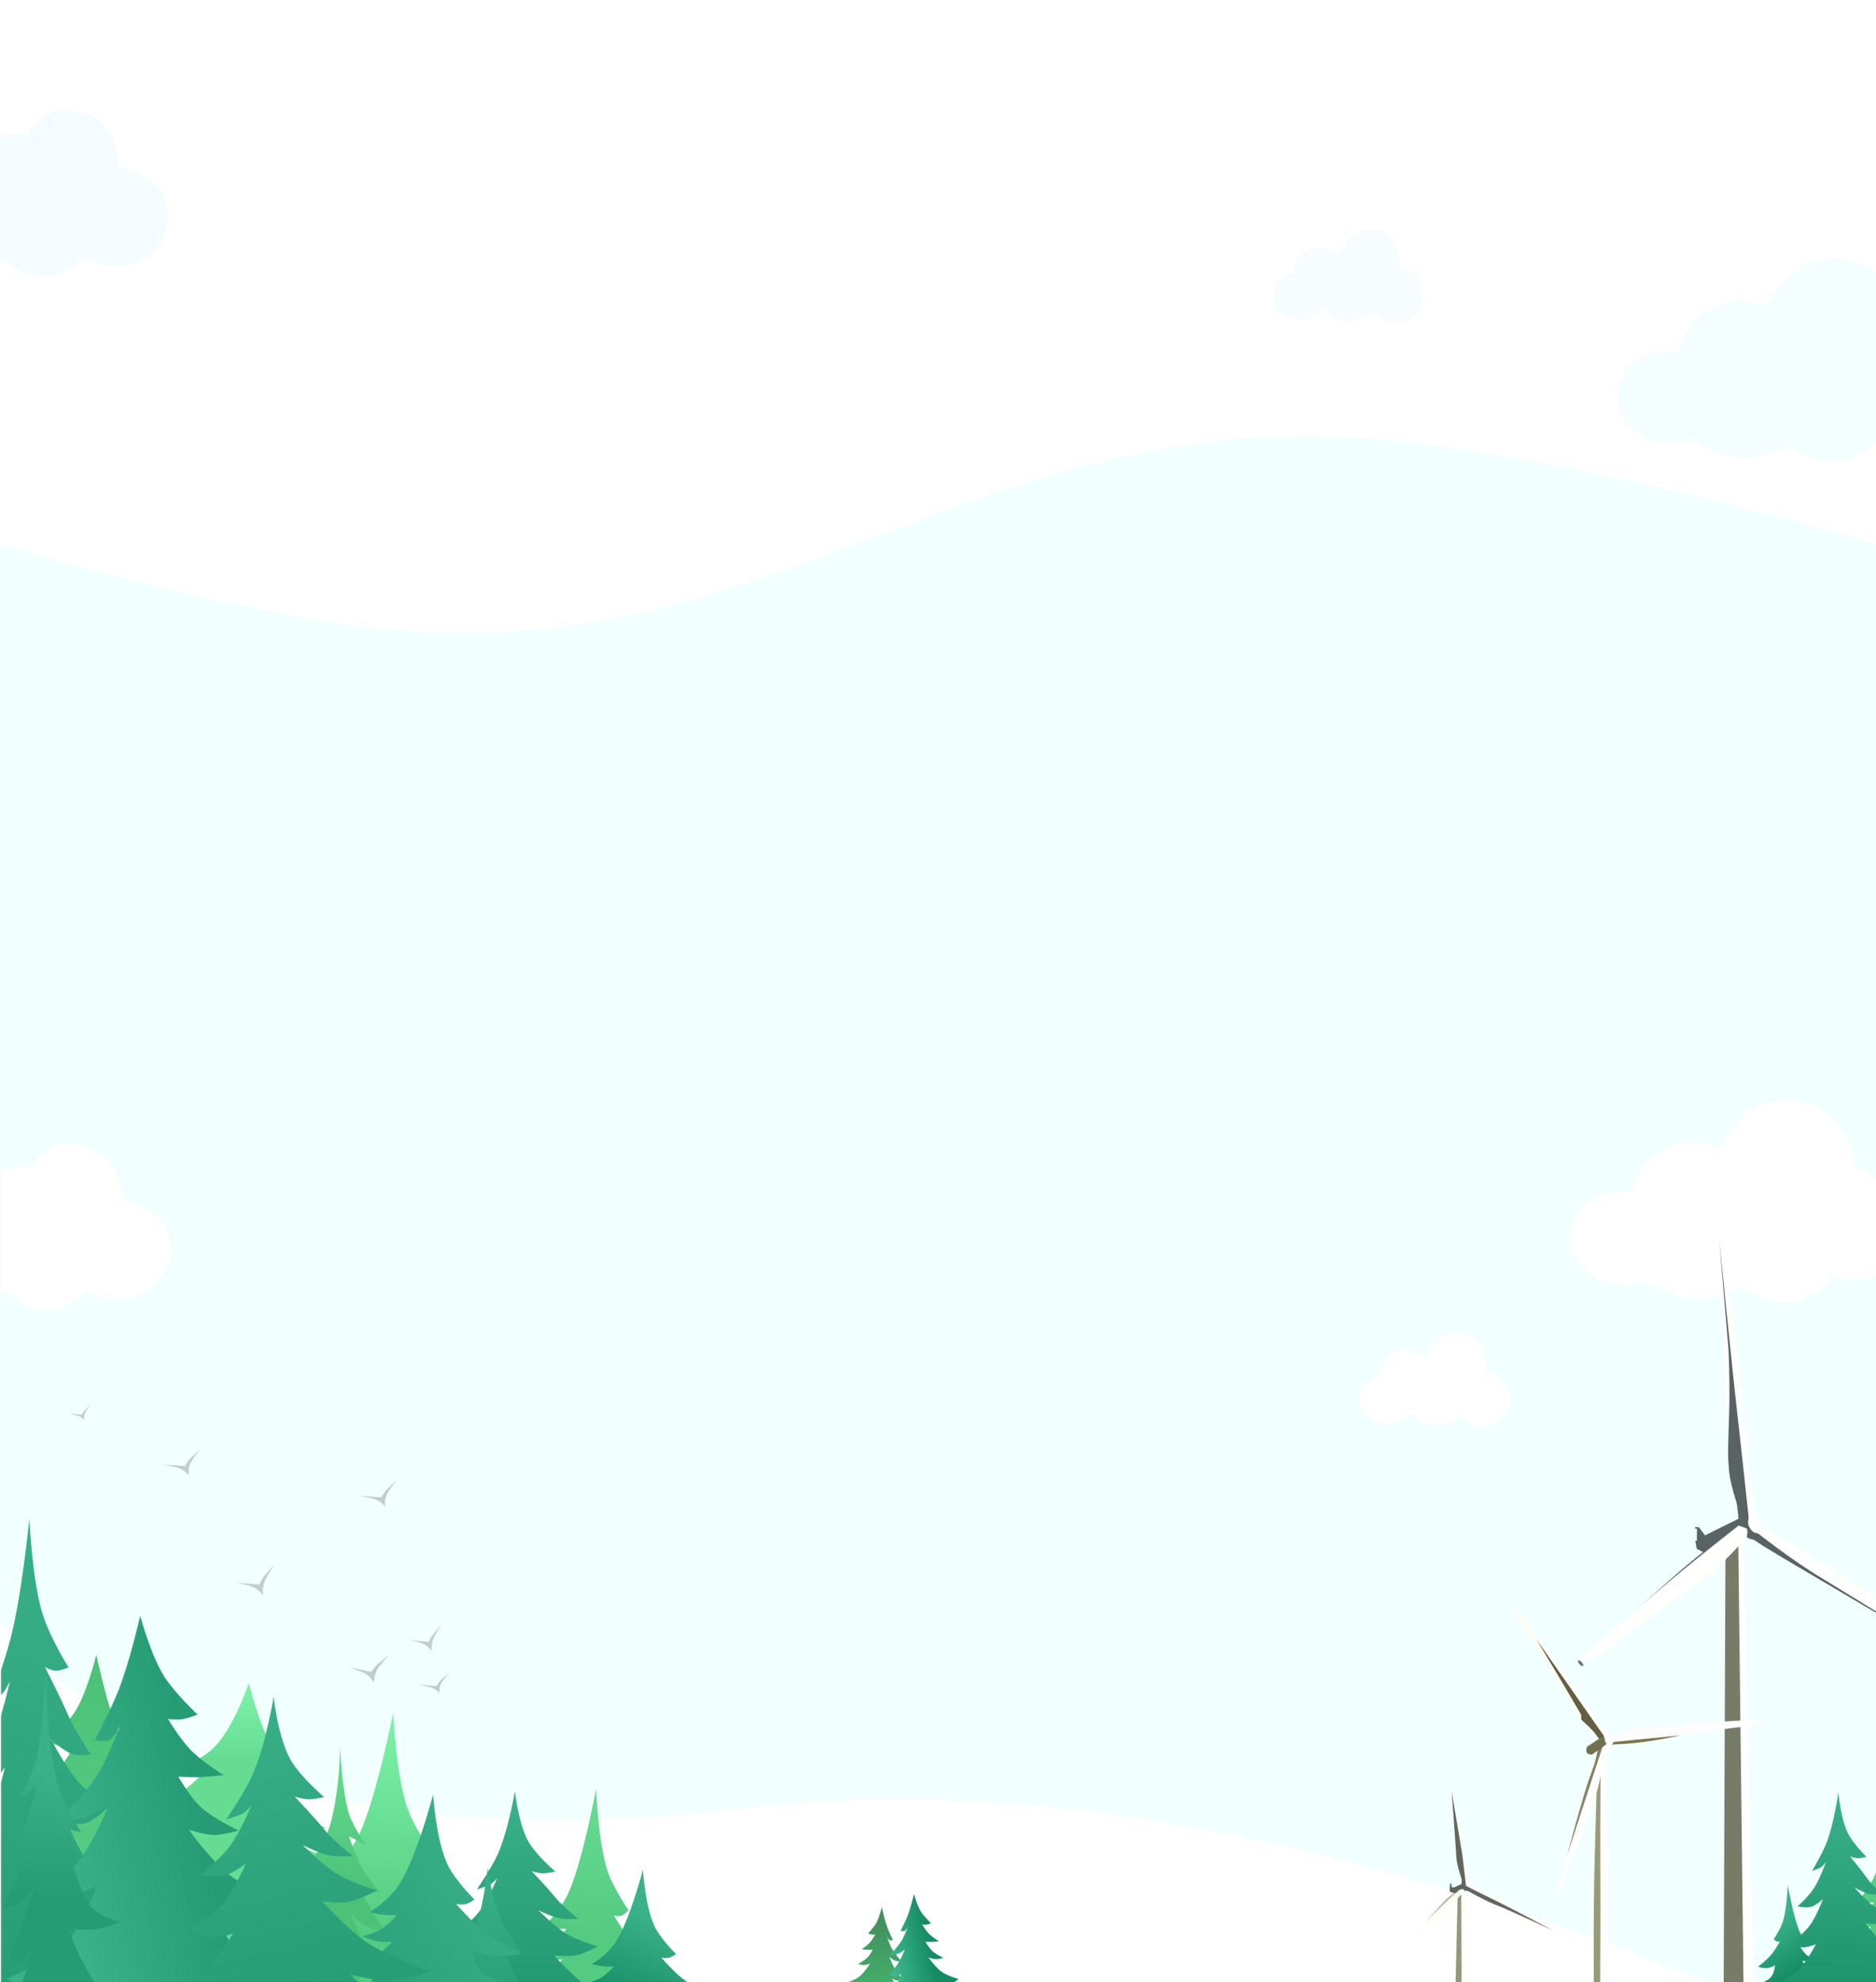 <?xml version="1.0" encoding="utf-8"?>
<!-- Generator: Adobe Illustrator 21.0.2, SVG Export Plug-In . SVG Version: 6.00 Build 0)  -->
<svg version="1.1" id="Layer_1" xmlns="http://www.w3.org/2000/svg" xmlns:xlink="http://www.w3.org/1999/xlink" x="0px" y="0px"
	 viewBox="0 0 1920 2028.3" style="enable-background:new 0 0 1920 2028.3;" xml:space="preserve">
<style type="text/css">
	.st0{fill:#F2FFFF;}
	.st1{fill:url(#SVGID_1_);filter:url(#Adobe_OpacityMaskFilter);}
	.st2{mask:url(#mask0);}
	.st3{fill:#FFFFFF;}
	.st4{fill:#269C75;}
	.st5{fill:#FFFEF5;}
	.st6{fill:#94967E;}
	.st7{fill:#B8B8AD;}
	.st8{fill:#FFFDF7;}
	.st9{fill:#64655D;}
	.st10{fill:#777C69;}
	.st11{fill:#5A6364;}
	.st12{fill:#FFFFFD;}
	.st13{fill:#657576;}
	.st14{fill:#FEFFFD;}
	.st15{fill:#FEFCFC;}
	.st16{fill:#7C744D;}
	.st17{fill:#989B79;}
	.st18{fill:#FFFEFE;}
	.st19{fill:#FEFFFE;}
	.st20{fill:#FDFDF1;}
	.st21{fill:#635F42;}
	.st22{fill:#8A8164;}
	.st23{fill:#FFFDFD;}
	.st24{fill:#70714F;}
	.st25{fill:url(#SVGID_2_);}
	.st26{fill:url(#SVGID_3_);}
	.st27{fill:url(#SVGID_4_);}
	.st28{fill:url(#SVGID_5_);}
	.st29{fill:url(#SVGID_6_);}
	.st30{fill:url(#SVGID_7_);}
	.st31{fill:url(#SVGID_8_);}
	.st32{fill:url(#SVGID_9_);}
	.st33{fill:url(#SVGID_10_);}
	.st34{fill:url(#SVGID_11_);}
	.st35{fill:url(#SVGID_12_);}
	.st36{fill:url(#SVGID_13_);}
	.st37{fill:url(#SVGID_14_);}
	.st38{fill:url(#SVGID_15_);}
	.st39{fill:url(#SVGID_16_);}
	.st40{fill:url(#SVGID_17_);}
	.st41{fill:url(#SVGID_18_);}
	.st42{fill:url(#SVGID_19_);}
	.st43{opacity:0.3;fill:#545454;enable-background:new    ;}
	.st44{fill:#F4FDFF;}
	.st45{fill:#8EE3FF;fill-opacity:0.1;}
	.st46{fill:#8EE3FF;fill-opacity:7.000000e-02;}
</style>
<path class="st0" d="M771,1849.7c361.1-44,759.8,89.3,979.7,180.1H1920V556.8c0,0-315.2-94.1-525.5-108.5
	c-400.9-27.4-605.7,236.5-1005,194.8C233.6,626.8,0,556.8,0,556.8v1102C0,1658.8,175.5,1922.3,771,1849.7z"/>
<defs>
	<filter id="Adobe_OpacityMaskFilter" filterUnits="userSpaceOnUse" x="-71.1" y="1125.3" width="2098.7" height="904.5">
		<feColorMatrix  type="matrix" values="1 0 0 0 0  0 1 0 0 0  0 0 1 0 0  0 0 0 1 0"/>
	</filter>
</defs>
<mask maskUnits="userSpaceOnUse" x="-71.1" y="1125.3" width="2098.7" height="904.5" id="mask0">
	
		<linearGradient id="SVGID_1_" gradientUnits="userSpaceOnUse" x1="1920.976" y1="1271.351" x2="258.708" y2="465.191" gradientTransform="matrix(1 0 0 -1 0 2396.601)">
		<stop  offset="0" style="stop-color:#8FD3F4"/>
		<stop  offset="1" style="stop-color:#84FAB0"/>
	</linearGradient>
	<path class="st1" d="M1,1125.3h1920v931H1V1125.3z"/>
</mask>
<g class="st2">
	<path class="st3" d="M1425.4,1385.4c-18.2,10.3-11.7,22.9-11.7,22.9s-18.2,0-21.9,16.9c-3.7,16.9,5.6,26.7,21.9,31.4
		c16.3,4.7,29.8-11.7,29.8-11.7s9.3,13.6,24.3,13.6c14.9,0,27.1-9.4,27.1-9.4s12.1,16.7,30.3,9.4c9.8-4,22.9-13.6,19.1-33.2
		c-3.7-19.7-23.8-22.5-23.8-22.5s2.8-37-25.7-38.4c-28.5-1.4-35.5,25.3-35.5,25.3S1443.6,1375.1,1425.4,1385.4z"/>
	<path class="st3" d="M-3.2,1199.4c-17.8,10-18.7,28.2-18.7,28.2s-30.8,3-40.4,24.7c-9.6,21.7-7.8,34.7-1.3,47.7
		s19.1,19.1,34.4,24.3s36.1-2.2,36.1-2.2s17.4,18.6,41.3,18.2c23.9-0.4,39.1-18.2,39.1-18.2s26.4,10.9,43.1,7.4
		c17.3-3.6,28.7-10.2,37.4-25.6c9.7-17.1,9.7-33.2,0-50.3c-9.7-17.1-43.1-26-43.1-26s0-14.7-8.3-32.1c-8.3-17.3-27.4-26-50.4-25.1
		c-23,0.9-34.4,25.1-34.4,25.1S14.7,1189.4-3.2,1199.4z"/>
	<path class="st3" d="M1799.6,1131.7c-21.6,8.8-41.4,43.1-41.4,43.1s-22.2-13.7-52.9,0c-30.7,13.7-35,45.3-35,45.3s-25-2.7-38,4.7
		c-12.9,7.3-19.9,15.5-23.5,29.9c-5.3,21.7,0,37.6,23.5,52.1c23.5,14.5,50.8,4.3,50.8,4.3s30.7,17.5,52.9,17.9
		c22.2,0.4,47.3-12,47.3-12s27.3,20.9,53.3,15.4c26-5.6,39.3-25.6,39.3-25.6s44.8,10.7,60.6-15.8c15.8-26.5,18.4-39.1,9-61.5
		c-8.9-21.1-46.5-35.9-46.5-35.9s-6.4-32.8-20.5-47C1856.4,1124.3,1828.6,1119.8,1799.6,1131.7z"/>
	<polygon class="st4" points="423.4,2029.8 422.2,2025.4 414.9,2029.8 	"/>
	<polygon class="st4" points="414.1,2029.8 421,2021.8 411.4,1982.4 402.4,2025.4 402.9,2029.8 	"/>
	<polygon class="st5" points="1500.2,2029.8 1499.9,1934.1 1495.5,1937.3 1495.7,2029.8 	"/>
	<polygon class="st6" points="1495.9,2029.8 1495.5,1937.3 1491.8,1942.2 1489.7,2029.8 	"/>
	<path class="st7" d="M1475.7,1948.2c8.4-9.8,18.3-14.4,18.3-14.4l-36.6,34.6C1457.4,1968.4,1467.2,1958,1475.7,1948.2z"/>
	<path class="st8" d="M1514.9,1933.6c-3.6-1.8-9.7-3.6-9.7-3.6s-0.5-1.6-1.2-2.5c-0.8-1-2.6-2.2-2.6-2.2s-2.3-18.6-4.1-30.4
		c-3.9-26-12.4-66.2-12.4-66.2s5.7,40.3,9.6,66.1c1.9,12.7,5,32.5,5,32.5s-0.9,4.1,2.1,5.6c1.2,0.6,3.4,0.5,3.4,0.5
		s7.7,5.4,16.6,9.9c7.3,3.7,17.4,7.5,24.8,11c9.7,4.5,43.4,21.7,43.4,21.7l-0.6-1.8C1589.1,1974.1,1544.6,1948.6,1514.9,1933.6z"/>
	<path class="st9" d="M1544.7,1952.1c17.7,9,45,23.8,45,23.8s-42.1-20.2-60.9-27.4c-13.1-5.5-25.2-13-26.3-13.2
		c-1.1-0.2-1.8-0.3-2.7-0.5c-3.8,1.2-5.3,2.5-5.3,2.5s-1.8,0.4-5.5,0c-1.9-0.2-5.4-1-5.3-2.4l0.1-2.4c0.1-1.3,0-1,0.1-1.7
		c0.2-1.8,0.2-3.1,0.2-3.1s0.9-0.9,1.4,0.1c0.2,0.4-0.3,2.7,0.2,3.1c0.6,0.6,2,0.8,2,0.8l8.1-3.7l0.3-4.4c0,0-5.3-15.1-5.6-23
		s-4.8-67.5-4.8-67.5l11,65.4l3.7,31.4c0,0,3.3,1.7,5.3,2.7C1520.9,1940.4,1529.6,1944.3,1544.7,1952.1z"/>
	<path class="st5" d="M1471.6,1954.5c-13.9,13.4-34.9,35.1-34.9,35.1s25.8-18.5,40.6-32.3c8.8-8.2,21.5-22.1,21.5-22.1
		s-0.3-1.5-1.3-1.8c-1-0.3-3.8,0.5-3.8,0.5S1480.1,1946.3,1471.6,1954.5z"/>
	<polygon class="st3" points="1794.6,2029.8 1783.9,1565.5 1766,1572.4 1766.5,2029.8 	"/>
	<polygon class="st10" points="1784.4,2029.8 1778.9,1565.4 1766,1572.4 1764.1,2029.8 	"/>
	<path class="st11" d="M1788,1564.5c1.8,3-0.2,9-0.2,9s-1.2-6.4-4.4-8c-2.4-1.2-6.8-0.1-6.8-0.1s-26.9,20.3-43.8,33.8
		c-26.5,21.2-66.4,56-66.4,56s38.9-35.9,64.9-57.5c18-14.9,46.9-37.2,46.9-37.2S1785.9,1560.9,1788,1564.5z"/>
	<path class="st12" d="M1615.3,1699.4c0,0,68.7-61.5,114.5-98.8c19.2-15.6,49.6-39.4,49.6-39.4s6.3,0.3,8.2,3.2
		c1.9,2.8-0.2,8.6-0.2,8.6s-22.7,27.1-44.8,43.6c-22.1,16.5-122.6,88.1-122.6,88.1L1615.3,1699.4z"/>
	<path class="st13" d="M1618.9,1701.1c1.3,1.5,1.9,3.2,1.2,3.7c-0.6,0.6-2.2-0.2-3.6-1.7c-1.3-1.5-1.9-3.2-1.2-3.8
		C1615.9,1698.8,1617.6,1699.6,1618.9,1701.1z"/>
	<path class="st11" d="M1745,1571.2l34.5-17.1l2.6,4.2l-38.9,30.1l-6.7-3.5l-1.4-7.9l1.5-0.3l0.2-12.4l-1.9,0l0-1.5l3.8,0.1
		L1745,1571.2z"/>
	<path class="st11" d="M1789.9,1561.1c-1.2-3.3-3,2.2-3,2.2s3.4,1.2,1,9.4c-0.4,1.5,7.1,3.1,7.1,3.1s5.9,3.9,10.1,6.6
		c13.5,8.8,183.4,108.1,183.4,108.1s-102.7-63.5-132.4-81.3c-8.1-4.9-56.1-40.5-56.1-40.5S1792.8,1569.1,1789.9,1561.1z"/>
	<path class="st14" d="M2027.6,1710.4c0,0-90-64.1-150.2-103.1c-25.2-16.3-75.1-45.7-75.1-45.7s2.6,4.3-1.2,4.5
		c-4.9,0.3-3,2.3-3,2.3s36.3,28.5,64.6,45.5c28.3,17,162.6,100.2,162.6,100.2L2027.6,1710.4z"/>
	<path class="st14" d="M1764.4,1364.8c0,0-0.2,42.5,0.8,61.7c0.8,16.2,4.1,67.4,4.1,67.4l3.4-21.4c0,0-1.5-88.2-1.3-97.4
		c0.2-9.3-12-106.6-12-106.6L1764.4,1364.8z"/>
	<path class="st14" d="M1759.3,1268.4c0,0,9.5,85.6,15.3,157.1c2.5,29.9,15,130.4,15,130.4s-0.8-2.8,2.7-4.5
		c1.5-0.7,2.7-0.7,2.7-0.7s-7.1-77.6-10.9-110.4c-3.8-32.8-18.9-168.4-18.9-168.4L1759.3,1268.4z"/>
	<path class="st11" d="M1769,1380.2c0,0,1.2,22.6,1,52.7c-0.1,15.4-2.1,53.7-1.1,62.8c1,9-0.6,13.2,8.3,41.9c1,3.4,2,16.2,2,16.2
		l-0.1,7.2l8.6,3.2l2-4.1l0.1-6c0,0-8.5-79.5-12.3-112.3c-3.8-32.8-18-173.3-18-173.3L1769,1380.2z"/>
	<path class="st12" d="M1802.5,1557c2.1,4.9,1.1,10.1-2.3,11.6s-7.9-1.4-10-6.3c-2.1-4.9-1.1-10.1,2.3-11.6
		C1795.9,1549.3,1800.4,1552.1,1802.5,1557z"/>
	<path class="st15" d="M1802.4,1759.3c0,0-75,4.2-131.2,10.5c-3,0.3-8.4,2.5-12.2,4.1c-3.6,1.5-8.5,3-8.5,3l1.2,5.8
		c0,0,32.1-1.8,52.5-4.5c12.3-1.6,19.1-3,31.3-4.8c26.2-3.8,67.2-8.7,67.2-8.7L1802.4,1759.3z"/>
	<path class="st16" d="M1648.9,1785.3l2.8-2.7l68.6-6.7c0,0-28.9,6.1-47.8,7.9C1663.3,1784.8,1648.9,1785.3,1648.9,1785.3z"/>
	<path class="st17" d="M1639.1,2029.8c0-1.4,0-2.7,0-4c-0.2-14.3,0-21.9-0.1-36.2c0,0,0.6-41.7,0.4-68.6l-1.1-65.6v-67.8l-2.8,2.7
		c0,0-2.9,81.3-3.9,132.9c-0.6,32.7-0.6,77.2-0.5,106.7H1639.1z"/>
	<path class="st18" d="M1637.7,2029.8h9.5c0-1.1,0-2.2,0-3.2c-0.2-14.3-0.4-22.3-0.6-36.6c0,0,0.2-42.1-0.1-69l-3.4-136.2l-4.8,2.8
		c0,0-0.7,83.2-0.4,136C1638.1,1956.7,1637.9,2001,1637.7,2029.8z"/>
	<path class="st19" d="M1645,1776l-2.4,2.2c0,0-4.7-4.1-8.5-9.5c-6.5-11.6-17.4-24.7-22.8-32.3c-23.7-33.1-62.8-94.7-62.8-94.7
		s46.7,62.6,76.2,103C1633.2,1756.3,1645,1776,1645,1776z"/>
	<path class="st20" d="M1601.2,1725.5c5.3,8.9,16.3,28.1,16.3,28.1l2.3,2.8l-1,3.8c0,0-26.2-44.8-43.5-71.8
		c-9.1-14.2-20.6-31.2-23-36.4c-2.4-5.3-4.3-9.7-4.3-9.7s9.9,13,15.9,21.5C1581.1,1688.5,1585.8,1699.5,1601.2,1725.5z"/>
	<path class="st21" d="M1636.5,1779.4l6.2-1.2l-70.7-101.3c0,0,23.4,38.7,38,63.8c3.1,5.3,6.7,11.2,7.9,13.6
		c1.2,2.4-0.3,4.6,0.8,5.8c1,1.2,8,7,12.4,12.1C1633.3,1775,1636.5,1779.4,1636.5,1779.4z"/>
	<path class="st19" d="M1595.9,1937.4l-2.9-0.7c0,0,16.6-62,30-100.8c6.8-19.8,17.7-50.1,17.7-50.1l4.5-1.1l3.8,0.6
		c0,0-4.3,9.1-5.8,13.7c-4.3,12.7-4.8,19.6-8.4,32.5c-3.6,12.9-11.4,32.8-16.6,47.2C1606.1,1911.8,1595.9,1937.4,1595.9,1937.4z"/>
	<path class="st22" d="M1635.8,1787.4l4.9-1.5l-37.1,113.7c0,0,11.7-44.3,20.5-72.3c3.8-12.2,7.5-19.3,10.1-31.8
		C1634.9,1792,1635.8,1787.4,1635.8,1787.4z"/>
	<path class="st23" d="M1651.9,1779.7c0.2,3.4-2,6.4-5,6.5c-3,0.2-5.6-2.4-5.8-5.9c-0.2-3.4,2-6.4,5-6.5
		C1649.1,1773.7,1651.7,1776.3,1651.9,1779.7z"/>
	<path class="st24" d="M1624.1,1787.7l12.4-8.3l6.2-1.2c0,0-0.6,1.9-0.2,3.3c0.4,1.4,1.9,3.2,1.9,3.2l-7.6,5.5l-7.6,5.4
		c0,0-3.9-0.1-5.1-1.8C1622.8,1792.1,1624.1,1787.7,1624.1,1787.7z"/>
	
		<linearGradient id="SVGID_2_" gradientUnits="userSpaceOnUse" x1="250.496" y1="674.471" x2="244.512" y2="372.885" gradientTransform="matrix(1 0 0 -1 0 2396.601)">
		<stop  offset="0" style="stop-color:#7EF4AA"/>
		<stop  offset="0.263" style="stop-color:#66DC92"/>
	</linearGradient>
	<path class="st25" d="M274.5,1779.7c-10.8-21-19.9-57.5-19.9-57.5s-15.8,48.9-38.4,68.7c-12.9,11.3-37.6,21.6-37.6,21.6
		s7,2.4,11.6,2.7c9.5,0.6,23.4-7,23.4-7s-14.7,16.5-26,24.3c-12.6,8.8-35.2,16.7-35.2,16.7s12.2,6.7,20.8,7.9c11,1.5,28-4.4,28-4.4
		s-20.9,15.8-35.3,24.1c-10.7,6.2-28.1,14.3-28.1,14.3s11.9,9.1,20.7,10.3c9.2,1.3,23.3-4.5,23.3-4.5s-8.5,16.5-16.7,24.5
		c-12,11.7-37.5,19.1-37.5,19.1s22.6,7.9,37.1,5.7c8.5-1.3,21-7,21-7s-6.7,21.4-16.8,29.5c-14.6,11.7-46.6,4-46.6,4
		s25.8,25.7,45.9,35.7c55.8,27.7,105,14.8,156.1-21.7c20.3-14.5,45-46.3,45-46.3s-39.8,8.5-58-6.1c-9.3-7.5-18.2-25.2-18.2-25.2
		s26.3,11.8,41.7,5.8c9.7-3.8,21.2-17,21.2-17s-23.7,2.7-37.1-3.2c-11.4-5-25.2-20.3-25.2-20.3s11.2,3.3,18.5,2.8c8.6-0.6,21-7,21-7
		s-27.7-9-39.1-23.1c-7.4-9.2-15.7-30.1-15.7-30.1s10.3,9.7,16.1,7.8c3.7-1.2,11.7-7.2,11.7-7.2S283.3,1796.7,274.5,1779.7z"/>
	
		<linearGradient id="SVGID_3_" gradientUnits="userSpaceOnUse" x1="619.802" y1="565.797" x2="614.459" y2="296.557" gradientTransform="matrix(1 0 0 -1 0 2396.601)">
		<stop  offset="0" style="stop-color:#67DD93"/>
		<stop  offset="0.536" style="stop-color:#55CB81"/>
	</linearGradient>
	<path class="st26" d="M566.2,1990.7c-5.5,4.7-15.1,8.3-15.1,8.3s7.7,4.9,13,6c4.3,0.9,11.2,0.2,11.2,0.2s-10.4,17.1-19,22.6
		c-1.4,0.9-2.6,1.5-3.8,2h91.3c-2.5-7.5-3.4-14.7-3.4-14.7s8.4,4.6,16.7,6.1c9.4,1.7,24.3-2.4,24.3-2.4s-21.3-15.3-33.1-29.4
		c-8.5-10.2-20-29.1-20-29.1s4.6,1.1,7.5,0.2c3.2-1,7.6-5.6,7.6-5.6s-15.6-22.2-21.7-40.7c-9.6-28.9-11.6-83.6-11.6-83.6
		s-13.8,73.9-28,105.8c-9.4,21.1-24.8,34-24.8,34s6.7,2.4,11.1,3.1c4.3,0.6,11.2,0.2,11.2,0.2S572.1,1985.6,566.2,1990.7z"/>
	
		<linearGradient id="SVGID_4_" gradientUnits="userSpaceOnUse" x1="82.684" y1="703.013" x2="89.985" y2="335.067" gradientTransform="matrix(1 0 0 -1 0 2396.601)">
		<stop  offset="0" style="stop-color:#4BC177"/>
		<stop  offset="0.536" style="stop-color:#55CB81"/>
	</linearGradient>
	<path class="st27" d="M-32.2,2027.8c0,0,2.3,0.8,6.1,2.1h227.8c5.4-4,9-6.9,9-6.9s-37.6-15.8-53.8-37.6
		c-11.7-15.7-21.7-47.3-21.7-47.3s7.9,5.3,13.4,6.6c8.1,1.8,20.8-2.7,20.8-2.7s-19.5-24.5-29.2-42.6c-7.2-13.4-15.8-36.1-15.8-36.1
		s8.9,7.8,15.4,11.1c10.4,5.3,28.6,6.3,28.6,6.3s-23.9-24.9-35-44.8c-8.7-15.5-17.8-42.8-17.8-42.8s4.3,11,9.7,13.4
		c4.2,1.9,11.4-0.2,11.4-0.2s-13.1-26.9-19.8-45.1c-9.3-25.5-18.3-67.8-18.3-67.8s-8.8,35.8-19.9,55c-9,15.4-27.9,34.7-27.9,34.7
		s8,3.6,13.4,4.3c4.4,0.6,11.4-0.2,11.4-0.2s-10.1,18.1-18.5,27.7c-9.7,11-28.1,23.3-28.1,23.3s12.7,1.6,20.9,1.9
		c6.7,0.2,17.1-0.3,17.1-0.3s-9,16.8-16.6,25.3c-11.2,12.4-33.8,23.4-33.8,23.4s12.7,4.3,21,4.1c8.3-0.2,20.8-4.9,20.8-4.9
		s-20,30.8-37.2,43.9c-16.6,12.6-47.1,21.4-47.1,21.4s20.7,19.2,36.5,22c8.1,1.4,20.9-0.4,20.9-0.4s-9.7,23.9-20.3,34.5
		C-2.7,2022.6-32.2,2027.8-32.2,2027.8z"/>
	
		<linearGradient id="SVGID_5_" gradientUnits="userSpaceOnUse" x1="418.804" y1="659.34" x2="397.41" y2="327.19" gradientTransform="matrix(1 0 0 -1 0 2396.601)">
		<stop  offset="0" style="stop-color:#80F6AC"/>
		<stop  offset="0.744" style="stop-color:#55CB81"/>
	</linearGradient>
	<path class="st28" d="M335.6,1984.1c-7.8,4.7-12.8,3.9-21,6.4c0,0,4.5,10.3,9.1,13.7c6.4,4.8,18.6,0.4,18.6,0.4s-7,15.4-14.8,25.3
		h140.3c9.8-7.1,16.1-12.4,16.1-12.4s-22-4.9-32.2-17.5c-8.4-10.3-11.1-30.6-11.1-30.6s10.5,5.4,20.8,7.2
		c11.7,2.1,30.3-2.8,30.3-2.8s-26.5-18.1-41.2-34.6c-10.6-12-25-34.3-25-34.3s5.7,1.3,9.3,0.2c4-1.2,9.4-6.6,9.4-6.6
		s-19.4-26.1-27.1-47.9c-12-34.1-14.6-98.3-14.6-98.3s-17.1,86.9-34.7,124.4c-11.7,24.8-30.9,40-30.9,40s8.4,2.9,13.9,3.7
		c5.4,0.8,13.9,0.3,13.9,0.3s-9.3,14-16.6,20c-6.8,5.5-18.8,9.8-18.8,9.8s9.6,5.8,16.1,7.1c5.4,1.1,13.9,0.3,13.9,0.3
		S346.4,1977.6,335.6,1984.1z"/>
	
		<linearGradient id="SVGID_6_" gradientUnits="userSpaceOnUse" x1="324.997" y1="609.015" x2="330.601" y2="326.597" gradientTransform="matrix(1 0 0 -1 0 2396.601)">
		<stop  offset="0" style="stop-color:#67DD93"/>
		<stop  offset="0.536" style="stop-color:#4CC278"/>
	</linearGradient>
	<path class="st29" d="M301.6,1993.7c7.8-0.6,20-0.4,20-0.4s-12.7,23.6-24.3,36.6h72.4c-6.2-12.3-10.3-23.8-10.3-23.8
		s7.8,7.2,12.7,11c6.8,5.3,17.6,6.4,17.6,6.4s-7.9-16.4-13-26.8c-7.1-14.8-18.2-38.1-18.2-38.1s9.6,9.7,17.7,13.2
		c6.4,2.8,17.6,4.2,17.6,4.2s-8-12.1-12.8-20.1c-6.3-10.3-15.5-26.8-15.5-26.8s5.5,5.3,10.1,6.6c4.7,1.3,12.5-0.2,12.5-0.2
		s-12.3-14.2-17.9-24.5c-5.5-10-13-31.4-13-31.4c5.9,1.7,11.8,7,17.7,8.7c0,0-13.6-18.4-18.1-33.5c-7.1-24.2-8.7-67.6-8.7-67.6
		s-0.4,62.1-15.8,95.2c-7.5,16.1-24.4,34.4-24.4,34.4l12.5-2.5l-14.6,22.9l14.9-4.8c0,0-9.2,25.7-19.3,38.8
		c-10,12.9-37.2,16.5-37.2,16.5S288.8,1994.6,301.6,1993.7z"/>
	
		<linearGradient id="SVGID_7_" gradientUnits="userSpaceOnUse" x1="677.123" y1="429.432" x2="636.881" y2="330.022" gradientTransform="matrix(1 0 0 -1 0 2396.601)">
		<stop  offset="0" style="stop-color:#3BB18A"/>
		<stop  offset="1" style="stop-color:#118760"/>
	</linearGradient>
	<path class="st30" d="M615,2024c-5.4,3.2-15,5.7-15,5.7s0.2,0.1,0.5,0.2h105.1c-3.1-2.1-6-4.2-8.5-6.2
		c-8.6-7.1-20.2-20.3-20.2-20.3s4.6,0.8,7.5,0.1c3.2-0.7,7.5-3.8,7.5-3.8s-15.7-15.5-21.9-28.3c-9.7-20.1-12-58-12-58
		s-13.4,51.2-27.4,73.2c-9.3,14.6-24.7,23.4-24.7,23.4s6.7,1.7,11.2,2.2c4.3,0.5,11.2,0.2,11.2,0.2S620.9,2020.5,615,2024z"/>
	
		<linearGradient id="SVGID_8_" gradientUnits="userSpaceOnUse" x1="1810.551" y1="426.044" x2="1843.261" y2="371.594" gradientTransform="matrix(1 0 0 -1 0 2396.601)">
		<stop  offset="0" style="stop-color:#3BB18A"/>
		<stop  offset="1" style="stop-color:#118760"/>
	</linearGradient>
	<path class="st31" d="M1809.6,2013.9c3.5-0.7,7.1-2.7,7.1-2.7s-0.9,7.7-3.8,11.5c-3.5,4.7-11,6.6-11,6.6s0.2,0.2,0.6,0.5h50.4
		c-1.5-2.8-2.6-5.4-2.6-5.4s4.2,1.7,6.4-0.1c1.6-1.3,3.1-5.2,3.1-5.2c-2.8-0.9-4.5-0.6-7.2-2.4c-3.7-2.4-8.1-10-8.1-10
		s2.9,0.3,4.8-0.1c2.2-0.5,5.5-2.7,5.5-2.7s-4.1-1.6-6.4-3.7c-2.5-2.3-5.7-7.5-5.7-7.5s2.9,0.2,4.8-0.1c1.9-0.3,4.7-1.4,4.7-1.4
		s-6.6-5.7-10.6-15c-6-14.1-11.9-46.8-11.9-46.8s-0.9,24.2-5,37c-2.6,8.2-9.3,18-9.3,18s1.9,2,3.2,2.5c1.2,0.4,3.2-0.1,3.2-0.1
		s-4.9,8.4-8.5,12.9c-5,6.2-14.1,13-14.1,13S1805.6,2014.7,1809.6,2013.9z"/>
	
		<linearGradient id="SVGID_9_" gradientUnits="userSpaceOnUse" x1="538.635" y1="563.52" x2="533.168" y2="287.995" gradientTransform="matrix(1 0 0 -1 0 2396.601)">
		<stop  offset="0" style="stop-color:#3BB18A"/>
		<stop  offset="1" style="stop-color:#1B916A"/>
	</linearGradient>
	<path class="st32" d="M458.4,2024.7c0,0,5.8,3.3,11.6,5.2h15.5c4.5-1.1,8.2-2.5,8.2-2.5s-0.6,0.9-1.6,2.5H597
		c-14.2-11.3-30-28.9-30-28.9s12.6,1.6,20.5,0.4c10-1.6,24.4-9.5,24.4-9.5s-20-5.8-31.5-12.6c-12.8-7.5-29.4-24.5-29.4-24.5
		s13.1,6.8,22.2,8.4c7.2,1.2,18.6,0.4,18.6,0.4s-15.7-12.4-23.9-22.4c-7.5-9.3-23.8-26.4-23.8-26.4s6.4,2.1,11.2,2.2
		c4.7,0.1,13.1-1.7,13.1-1.7s-19.3-16.4-27.4-30.4c-10.4-18-14-52.1-14-52.1s-6.9,41.5-17.9,65.4c-6.8,14.7-21.1,35.4-21.1,35.4
		l11.3-3.8c4.4-1.5,9.5-7.8,9.5-7.8s-9.5,23.3-19.3,35.5c-7.7,9.6-22.8,21.4-22.8,21.4s12.7,2.5,20.5,0.4c7.3-1.9,17-9.6,17-9.6
		s-9.5,22.2-19.2,33.5C476.1,2013.5,458.4,2024.7,458.4,2024.7z"/>
	
		<linearGradient id="SVGID_10_" gradientUnits="userSpaceOnUse" x1="1940.121" y1="563.823" x2="1935.211" y2="349.274" gradientTransform="matrix(1 0 0 -1 0 2396.601)">
		<stop  offset="0" style="stop-color:#67DD93"/>
		<stop  offset="0.536" style="stop-color:#55CB81"/>
	</linearGradient>
	<path class="st33" d="M1966,2000.6c-4.7-7-6.1-20.8-6.1-20.8s5.8,3.6,11.5,4.8c6.5,1.4,16.8-1.9,16.8-1.9s-14.7-12.2-22.8-23.4
		c-5.9-8.1-13.8-23.2-13.8-23.2s3.2,0.8,5.1,0.1c2.2-0.8,5.2-4.5,5.2-4.5s-10.8-17.7-15-32.4c-6.6-23.1-8-66.6-8-66.6
		s-9.5,58.9-19.3,84.3c-6.5,16.8-17.2,27.1-17.2,27.1s4.7,2,7.7,2.5c3,0.5,7.7,0.2,7.7,0.2s-5.2,9.5-9.2,13.5
		c-3.8,3.8-10.4,6.6-10.4,6.6s5.3,3.9,8.9,4.8c3,0.7,7.7,0.2,7.7,0.2s-7.2,13.6-13.2,18c-4.3,3.2-7.1,2.6-11.7,4.3c0,0,2.5,7,5,9.3
		c3.6,3.3,10.3,0.2,10.3,0.2s-5.4,14.7-10.6,20.4c-2.9,3.2-6.9,4.9-10.7,5.7h80.1c11-8.7,19.7-17.4,19.7-17.4
		S1971.7,2009.1,1966,2000.6z"/>
	
		<linearGradient id="SVGID_11_" gradientUnits="userSpaceOnUse" x1="1898.436" y1="561.675" x2="1893.416" y2="342.119" gradientTransform="matrix(1 0 0 -1 0 2396.601)">
		<stop  offset="0" style="stop-color:#3BB18A"/>
		<stop  offset="1" style="stop-color:#1B916A"/>
	</linearGradient>
	<path class="st34" d="M1834.2,1987.4c0,0,6.8,4.5,11.5,5c5.1,0.6,12.9-2.9,12.9-2.9s-10.2,19.6-19.7,28.1
		c-6,5.3-15.6,9.9-20.9,12.2h118.3l-11.1-13.4c0,0,11.7,3.5,19.3,3.6c10.3,0.1,25.8-5.8,25.8-5.8s-23.9-9.2-37.1-19.9
		c-10.4-8.5-24.1-26-24.1-26s8.7,1.3,14.2,0.3c6.9-1.2,16.9-7.5,16.9-7.5s-13.8-4.7-21.8-10c-8.8-6-20.3-19.5-20.3-19.5
		s9.1,5.4,15.4,6.7c5,1,12.9,0.3,12.9,0.3s-10.9-9.9-16.5-17.8c-5.2-7.4-16.4-21-16.4-21s4.4,1.7,7.7,1.8c3.3,0.1,9-1.4,9-1.4
		s-13.3-13.1-19-24.3c-7.2-14.3-9.7-41.5-9.7-41.5s-4.7,33.1-12.4,52.1c-4.7,11.7-14.6,28.2-14.6,28.2l7.8-3c3-1.2,6.5-6.2,6.5-6.2
		s-6.6,18.6-13.3,28.3c-5.3,7.7-15.7,17.1-15.7,17.1s8.8,2,14.2,0.3c5-1.5,11.7-7.7,11.7-7.7s-6.6,17.7-13.3,26.7
		C1846.4,1978.5,1834.2,1987.4,1834.2,1987.4z"/>
	
		<linearGradient id="SVGID_12_" gradientUnits="userSpaceOnUse" x1="147.278" y1="847.36" x2="9.971" y2="311.19" gradientTransform="matrix(1 0 0 -1 0 2396.601)">
		<stop  offset="0" style="stop-color:#3BB18A"/>
		<stop  offset="1" style="stop-color:#269C75"/>
	</linearGradient>
	<path class="st35" d="M117.3,2029.8l-27.4-53.3c0,0,16.8,7.9,27.8,7.9c14.9,0.1,37.5-14,37.5-14s-34.4-20.8-53.3-45.4
		c-14.9-19.5-34.4-59.8-34.4-59.8s12.6,2.8,20.5,0.4c10.1-3,24.6-18,24.6-18s-19.9-10.5-31.3-22.8c-12.7-13.7-29.1-44.9-29.1-44.9
		s13,12.5,22.1,15.2c7.2,2.2,18.6,0.4,18.6,0.4s-15.6-22.7-23.5-41.1c-7.4-17.1-23.4-48.5-23.4-48.5s6.4,3.8,11.1,3.9
		c4.7,0.1,13.1-3.4,13.1-3.4s-19.1-30.1-27-56c-10.2-33.2-13.2-96.3-13.2-96.3s-7.5,77.2-18.9,121.6c-7,27.4-21.7,66.1-21.7,66.1
		l11.3-7.2c4.4-2.8,9.6-14.6,9.6-14.6s-9.9,43.3-19.8,66.1c-7.8,18-23.1,40.2-23.1,40.2s12.7,4.4,20.5,0.4
		c7.3-3.7,17.1-18.1,17.1-18.1s-9.8,41.4-19.7,62.4c-9,19-26.8,40.1-26.8,40.1s9.7,10.3,16.6,11.4c7.4,1.2,18.8-7,18.8-7
		s-15.2,45.8-29.1,65.9c-12.5,18-36,32.5-36,32.5l10,15.8H117.3z"/>
	
		<linearGradient id="SVGID_13_" gradientUnits="userSpaceOnUse" x1="500.565" y1="485.333" x2="497.434" y2="327.514" gradientTransform="matrix(1 0 0 -1 0 2396.601)">
		<stop  offset="0" style="stop-color:#3BB18A"/>
		<stop  offset="1" style="stop-color:#269C75"/>
	</linearGradient>
	<path class="st36" d="M471.8,2014.8c4.6-0.5,11.7-3.1,11.7-3.1s-4.4,9-10.2,18.1h59.6c-1.1-1.2-2.2-2.5-3.1-3.8
		c-7-9.8-13.4-30.5-13.4-30.5l18.5,3.7c0,0-17.7-22.3-24.9-40.8c-6.6-16.9-10.8-47.2-10.8-47.2s-5.5,54.2-20,80.2
		c-5.7,10.2-16.7,23.2-16.7,23.2S468.2,2015.2,471.8,2014.8z"/>
	
		<linearGradient id="SVGID_14_" gradientUnits="userSpaceOnUse" x1="526.452" y1="494.645" x2="305.587" y2="344.675" gradientTransform="matrix(1 0 0 -1 0 2396.601)">
		<stop  offset="0" style="stop-color:#3BB18A"/>
		<stop  offset="1" style="stop-color:#269C75"/>
	</linearGradient>
	<path class="st37" d="M377.4,2006.3c-7.7,3.4-12.8,2.8-21,4.5c0,0,4.6,7.6,9.1,10.1c6.4,3.6,18.6,0.4,18.6,0.4s-2.4,3.9-5.9,8.5
		H518c-7.4-1.9-18.2-5.6-24.5-11.3c-8.5-7.6-11.2-22.6-11.2-22.6s10.6,4,20.8,5.4c11.7,1.6,30.3-1.9,30.3-1.9s-26.6-13.4-41.4-25.6
		c-10.7-8.8-25.1-25.3-25.1-25.3s5.7,1,9.3,0.2c4-0.9,9.4-4.8,9.4-4.8s-19.5-19.3-27.3-35.3c-12.1-25.1-15-72.3-15-72.3
		s-16.7,63.8-34.1,91.2c-11.6,18.2-30.7,29.2-30.7,29.2s8.4,2.2,13.9,2.8c5.4,0.6,13.9,0.3,13.9,0.3s-9.2,10.2-16.5,14.6
		c-6.8,4-18.7,7.1-18.7,7.1s9.6,4.3,16.2,5.3c5.4,0.8,13.9,0.3,13.9,0.3S388.2,2001.6,377.4,2006.3z"/>
	
		<linearGradient id="SVGID_15_" gradientUnits="userSpaceOnUse" x1="57.166" y1="520.105" x2="202.24" y2="550.745" gradientTransform="matrix(1 0 0 -1 0 2396.601)">
		<stop  offset="0" style="stop-color:#3BB18A"/>
		<stop  offset="1" style="stop-color:#269C75"/>
	</linearGradient>
	<path class="st38" d="M6.8,2024.7c0,0,2.8,2,7.2,5.1h286.2c-9.9-2-35.6-8.3-49.1-20.8c-12.9-11.9-24.9-38.9-24.9-38.9
		s15.7,2.1,25.6,0.5c19.3-3.1,44.6-24.7,44.6-24.7s-37.4-9.9-57.7-24.2c-21.1-14.8-45.6-49.5-45.6-49.5s15.3,5.4,25.5,5.6
		c10.1,0.2,25.7-4.6,25.7-4.6s-27.7-12.4-41.4-26.4c-9.4-9.7-20.4-28.6-20.4-28.6s12.7,0.6,20.9,0.4c10-0.3,25.6-2,25.6-2
		s-22.6-13.9-34.4-26.3c-10.3-10.8-22.7-31.2-22.7-31.2s8.5,0.9,13.9,0.3c6.6-0.8,16.4-4.8,16.4-4.8s-23.2-21.7-34.2-39.1
		c-13.7-21.7-24.5-61.9-24.5-61.9s-10.9,47.7-22.3,76.4c-8.1,20.5-24.1,50.7-24.1,50.7s8.8,2.4,13.9,0.3
		c6.6-2.7,11.9-15.1,11.9-15.1s-11.2,30.7-21.8,48.2c-13.6,22.4-42.7,50.4-42.7,50.4s22.2-1,35-7c7.9-3.7,18.8-12.4,18.8-12.4
		s-10.5,25.5-19.3,40.6c-11.9,20.4-35.7,47.9-35.7,47.9s15.7,5.1,25.5,3.1c6.8-1.4,16.4-7.4,16.4-7.4s-12.2,35.5-26.5,53.2
		C52.8,2007,6.8,2024.7,6.8,2024.7z"/>
	
		<linearGradient id="SVGID_16_" gradientUnits="userSpaceOnUse" x1="892.981" y1="444.502" x2="895.157" y2="334.85" gradientTransform="matrix(1 0 0 -1 0 2396.601)">
		<stop  offset="0" style="stop-color:#428A5D"/>
		<stop  offset="0.958" style="stop-color:#43B96F"/>
	</linearGradient>
	<path class="st39" d="M879.4,2022.8c-4.9,3.8-14,6.4-14,6.4s0.3,0.3,0.7,0.6h49.1c-1.1-2.8-1.8-5-1.8-5s2.3,1.6,4,1.9
		c2.4,0.6,6.2-0.8,6.2-0.8s-5.8-7.3-8.7-12.7c-2.1-4-4.7-10.7-4.7-10.7s2.7,2.3,4.6,3.3c3.1,1.6,8.5,1.9,8.5,1.9s-7.1-7.4-10.4-13.4
		c-2.6-4.6-5.3-12.8-5.3-12.8s1.3,3.3,2.9,4c1.2,0.6,3.4-0.1,3.4-0.1s-3.9-8-5.9-13.4c-2.8-7.6-5.4-20.2-5.4-20.2
		s-2.6,10.7-5.9,16.4c-2.7,4.6-8.3,10.3-8.3,10.3s2.4,1.1,4,1.3c1.3,0.2,3.4-0.1,3.4-0.1s-3,5.4-5.5,8.2c-2.9,3.3-8.4,6.9-8.4,6.9
		s3.8,0.5,6.2,0.6c2,0.1,5.1-0.1,5.1-0.1s-2.7,5-5,7.5c-3.3,3.7-10.1,7-10.1,7s3.8,1.3,6.2,1.2c2.5-0.1,6.2-1.5,6.2-1.5
		S884.5,2018.9,879.4,2022.8z"/>
	
		<linearGradient id="SVGID_17_" gradientUnits="userSpaceOnUse" x1="907.611" y1="402.626" x2="950.847" y2="411.756" gradientTransform="matrix(1 0 0 -1 0 2396.601)">
		<stop  offset="0" style="stop-color:#42B891"/>
		<stop  offset="1" style="stop-color:#158B64"/>
	</linearGradient>
	<path class="st40" d="M909.8,2021.5c0,0,4.7,1.5,7.6,0.9c2-0.4,4.9-2.2,4.9-2.2s-1.7,4.9-4.1,9.6h56.3c3.6-2.1,6.6-4.6,6.6-4.6
		s-11.1-3-17.2-7.2c-6.3-4.4-13.6-14.8-13.6-14.8s4.6,1.6,7.6,1.7c3,0.1,7.6-1.4,7.6-1.4s-8.3-3.7-12.3-7.9
		c-2.8-2.9-6.1-8.5-6.1-8.5s3.8,0.2,6.2,0.1c3-0.1,7.6-0.6,7.6-0.6s-6.7-4.1-10.3-7.8c-3.1-3.2-6.8-9.3-6.8-9.3s2.5,0.3,4.2,0.1
		c2-0.2,4.9-1.4,4.9-1.4s-6.9-6.5-10.2-11.7c-4.1-6.4-7.3-18.5-7.3-18.5s-3.2,14.2-6.6,22.8c-2.4,6.1-7.2,15.1-7.2,15.1
		s2.6,0.7,4.2,0.1c2-0.8,3.5-4.5,3.5-4.5s-3.3,9.2-6.5,14.4c-4,6.7-12.7,15-12.7,15s6.6-0.3,10.4-2.1c2.3-1.1,5.6-3.7,5.6-3.7
		s-3.1,7.6-5.8,12.1C916.9,2013.3,909.8,2021.5,909.8,2021.5z"/>
	
		<linearGradient id="SVGID_18_" gradientUnits="userSpaceOnUse" x1="78.433" y1="581.371" x2="64.793" y2="452.872" gradientTransform="matrix(1 0 0 -1 0 2396.601)">
		<stop  offset="0" style="stop-color:#3BB18A"/>
		<stop  offset="1" style="stop-color:#269C75"/>
	</linearGradient>
	<path class="st41" d="M2.8,1952.7c0,0,10.4-1.9,16.4-5.5c7.6-4.6,16.6-17.2,16.6-17.2s-10.4,30.1-17.1,49.3
		c-4.8,13.6-12.2,34.8-12.2,34.8s10.1-1.5,16.4-8.4c4.6-5.1,11.9-14.4,11.9-14.4s-5.2,19.9-12.7,38.5h76c-2.1-2.8-4.1-5.5-5.8-8.2
		c-10.7-16.7-22.4-47.2-22.4-47.2s11.4-0.3,18.6,0.4c11.9,1.1,35-8.1,35-8.1s-25.3-4.5-34.5-21.2c-9.3-16.8-17.7-50-17.7-50
		l13.8,6.1l-13.4-29.5l11.6,3.1c0,0-15.6-23.5-22.5-44.3c-14.1-42.7-14.1-123-14.1-123s-1.7,56.1-8.5,87.5
		c-4.2,19.5-17,43.5-17,43.5c5.5-2.2,11-9.2,16.5-11.4c0,0-7.2,27.7-12.3,40.7c-5.3,13.4-16.8,31.8-16.8,31.8s7.3,1.9,11.6,0.2
		s9.4-8.6,9.4-8.6s-8.6,21.4-14.6,34.8C10.3,1936.9,2.8,1952.7,2.8,1952.7z"/>
	
		<linearGradient id="SVGID_19_" gradientUnits="userSpaceOnUse" x1="240.064" y1="683.201" x2="325.708" y2="331.991" gradientTransform="matrix(1 0 0 -1 0 2396.601)">
		<stop  offset="0" style="stop-color:#3BB18A"/>
		<stop  offset="1" style="stop-color:#269C75"/>
	</linearGradient>
	<path class="st42" d="M194.4,1975.2c0,0,12.2,7,20.8,7.9c9.2,0.9,23.3-4.5,23.3-4.5s-18.4,30.6-35.6,44c-3.3,2.6-7.3,5.1-11.5,7.4
		h176.2l-8.8-9.2c0,0,21,5.5,34.8,5.7c18.5,0.2,46.7-9,46.7-9s-43.1-14.4-66.9-31.1c-18.8-13.3-43.5-40.6-43.5-40.6s15.7,2,25.6,0.5
		c12.5-1.9,30.4-11.8,30.4-11.8s-24.9-7.3-39.2-15.7c-15.9-9.3-36.7-30.5-36.7-30.5s16.4,8.5,27.7,10.5c9,1.5,23.2,0.5,23.2,0.5
		s-19.6-15.4-29.7-27.9c-9.4-11.6-29.6-32.9-29.6-32.9s8,2.6,13.9,2.8s16.3-2.2,16.3-2.2s-24.1-20.4-34.2-37.9
		c-13-22.4-17.5-64.9-17.5-64.9s-8.6,51.8-22.3,81.5c-8.5,18.3-26.3,44.2-26.3,44.2l14-4.7c5.5-1.8,11.8-9.7,11.8-9.7
		s-11.9,29-24,44.2c-9.6,12-28.4,26.7-28.4,26.7s15.9,3.1,25.6,0.5c9.1-2.4,21.1-12,21.1-12s-11.8,27.7-24,41.7
		C216.4,1961.2,194.4,1975.2,194.4,1975.2z"/>
	<path class="st43" d="M427,1724.2l19.7,1.2c0,0,2.2-3.9,5.3-6.7l8-7c0,0-7.4,8.3-8.8,11.6c-2.2,5-1.2,9.3-1.2,9.3s-3.7-3.9-7.8-5.4
		C437.2,1725.6,427,1724.2,427,1724.2z"/>
	<path class="st43" d="M356.7,1706l23.4,4.9c0,0,3.4-5.4,7.7-8.9l11-9c0,0-10.5,11.1-12.8,15.7c-3.6,7-3.2,13.5-3.2,13.5
		s-3.6-6.3-8.3-9.1C368.7,1709.7,356.7,1706,356.7,1706z"/>
	<path class="st43" d="M419,1678.6l19.7,1.6c0,0,2.2-5.1,5.3-8.6l8-9c0,0-7.4,10.8-8.8,15c-2.2,6.5-1.2,12-1.2,12s-3.7-5-7.8-6.9
		C429.3,1680.5,419,1678.6,419,1678.6z"/>
	<path class="st43" d="M242,1619.7l23.3,1.9c0,0,2.6-6,6.3-10.1l9.5-10.6c0,0-8.7,12.7-10.4,17.7c-2.6,7.6-1.4,14.2-1.4,14.2
		s-4.3-5.9-9.2-8.2C254.1,1621.8,242,1619.7,242,1619.7z"/>
	<path class="st43" d="M367,1530.7l23.3,1.6c0,0,2.6-5.1,6.3-8.6l9.5-9c0,0-8.7,10.7-10.4,15c-2.6,6.4-1.4,12-1.4,12s-4.3-5-9.2-6.9
		C379.1,1532.5,367,1530.7,367,1530.7z"/>
	<path class="st43" d="M166,1498.7l23.3,1.6c0,0,2.6-5.1,6.3-8.6l9.5-9c0,0-8.7,10.7-10.4,15c-2.6,6.4-1.4,12-1.4,12s-4.3-5-9.2-6.9
		C178.1,1500.5,166,1498.7,166,1498.7z"/>
	<path class="st43" d="M70,1446.7l13.7,0.9c0,0,1.5-3,3.7-5l5.6-5.3c0,0-5.1,6.3-6.1,8.8c-1.5,3.8-0.8,7.1-0.8,7.1s-2.6-2.9-5.4-4.1
		C77.1,1447.8,70,1446.7,70,1446.7z"/>
</g>
<path class="st44" d="M1848.2,271.3c-21.6,8.8-41.4,43.1-41.4,43.1s-22.2-13.7-52.9,0c-30.7,13.7-35,45.3-35,45.3s-25-2.7-38,4.7
	c-12.9,7.3-19.9,15.5-23.5,29.9c-5.4,21.7,0,37.6,23.5,52.1c23.5,14.5,50.8,4.3,50.8,4.3s30.7,17.5,52.9,17.9s47.4-12,47.4-12
	s27.3,20.9,53.3,15.4c26-5.6,39.2-25.6,39.2-25.6s44.8,10.7,60.6-15.8c15.8-26.5,18.4-39.1,9-61.5c-9-21.1-46.5-35.9-46.5-35.9
	s-6.4-32.8-20.5-47C1905.1,264,1877.2,259.4,1848.2,271.3z"/>
<path class="st45" d="M-6.2,142.1c-17.8,10-18.7,28.2-18.7,28.2s-30.8,3-40.4,24.7c-9.6,21.7-7.8,34.7-1.3,47.7s19.1,19.1,34.4,24.3
	s36.1-2.2,36.1-2.2s17.4,18.6,41.3,18.2c23.9-0.4,39.1-18.2,39.1-18.2s26.4,10.9,43.1,7.4c17.3-3.6,28.7-10.2,37.4-25.6
	c9.7-17.1,9.7-33.2,0-50.3c-9.7-17.1-43.1-26-43.1-26s0-14.7-8.3-32.1c-8.3-17.3-27.4-26-50.4-25.1c-23,0.9-34.4,25.1-34.4,25.1
	S11.7,132.1-6.2,142.1z"/>
<path class="st46" d="M1337.4,256.1c-18.2,10.3-11.7,22.9-11.7,22.9s-18.2,0-21.9,16.9s5.6,26.7,21.9,31.4
	c16.3,4.7,29.9-11.7,29.9-11.7s9.3,13.6,24.3,13.6s27.1-9.4,27.1-9.4s12.1,16.7,30.3,9.4c9.8-4,22.9-13.6,19.1-33.2
	c-3.7-19.7-23.8-22.5-23.8-22.5s2.8-37-25.7-38.4c-28.5-1.4-35.5,25.3-35.5,25.3S1355.6,245.8,1337.4,256.1z"/>
</svg>

